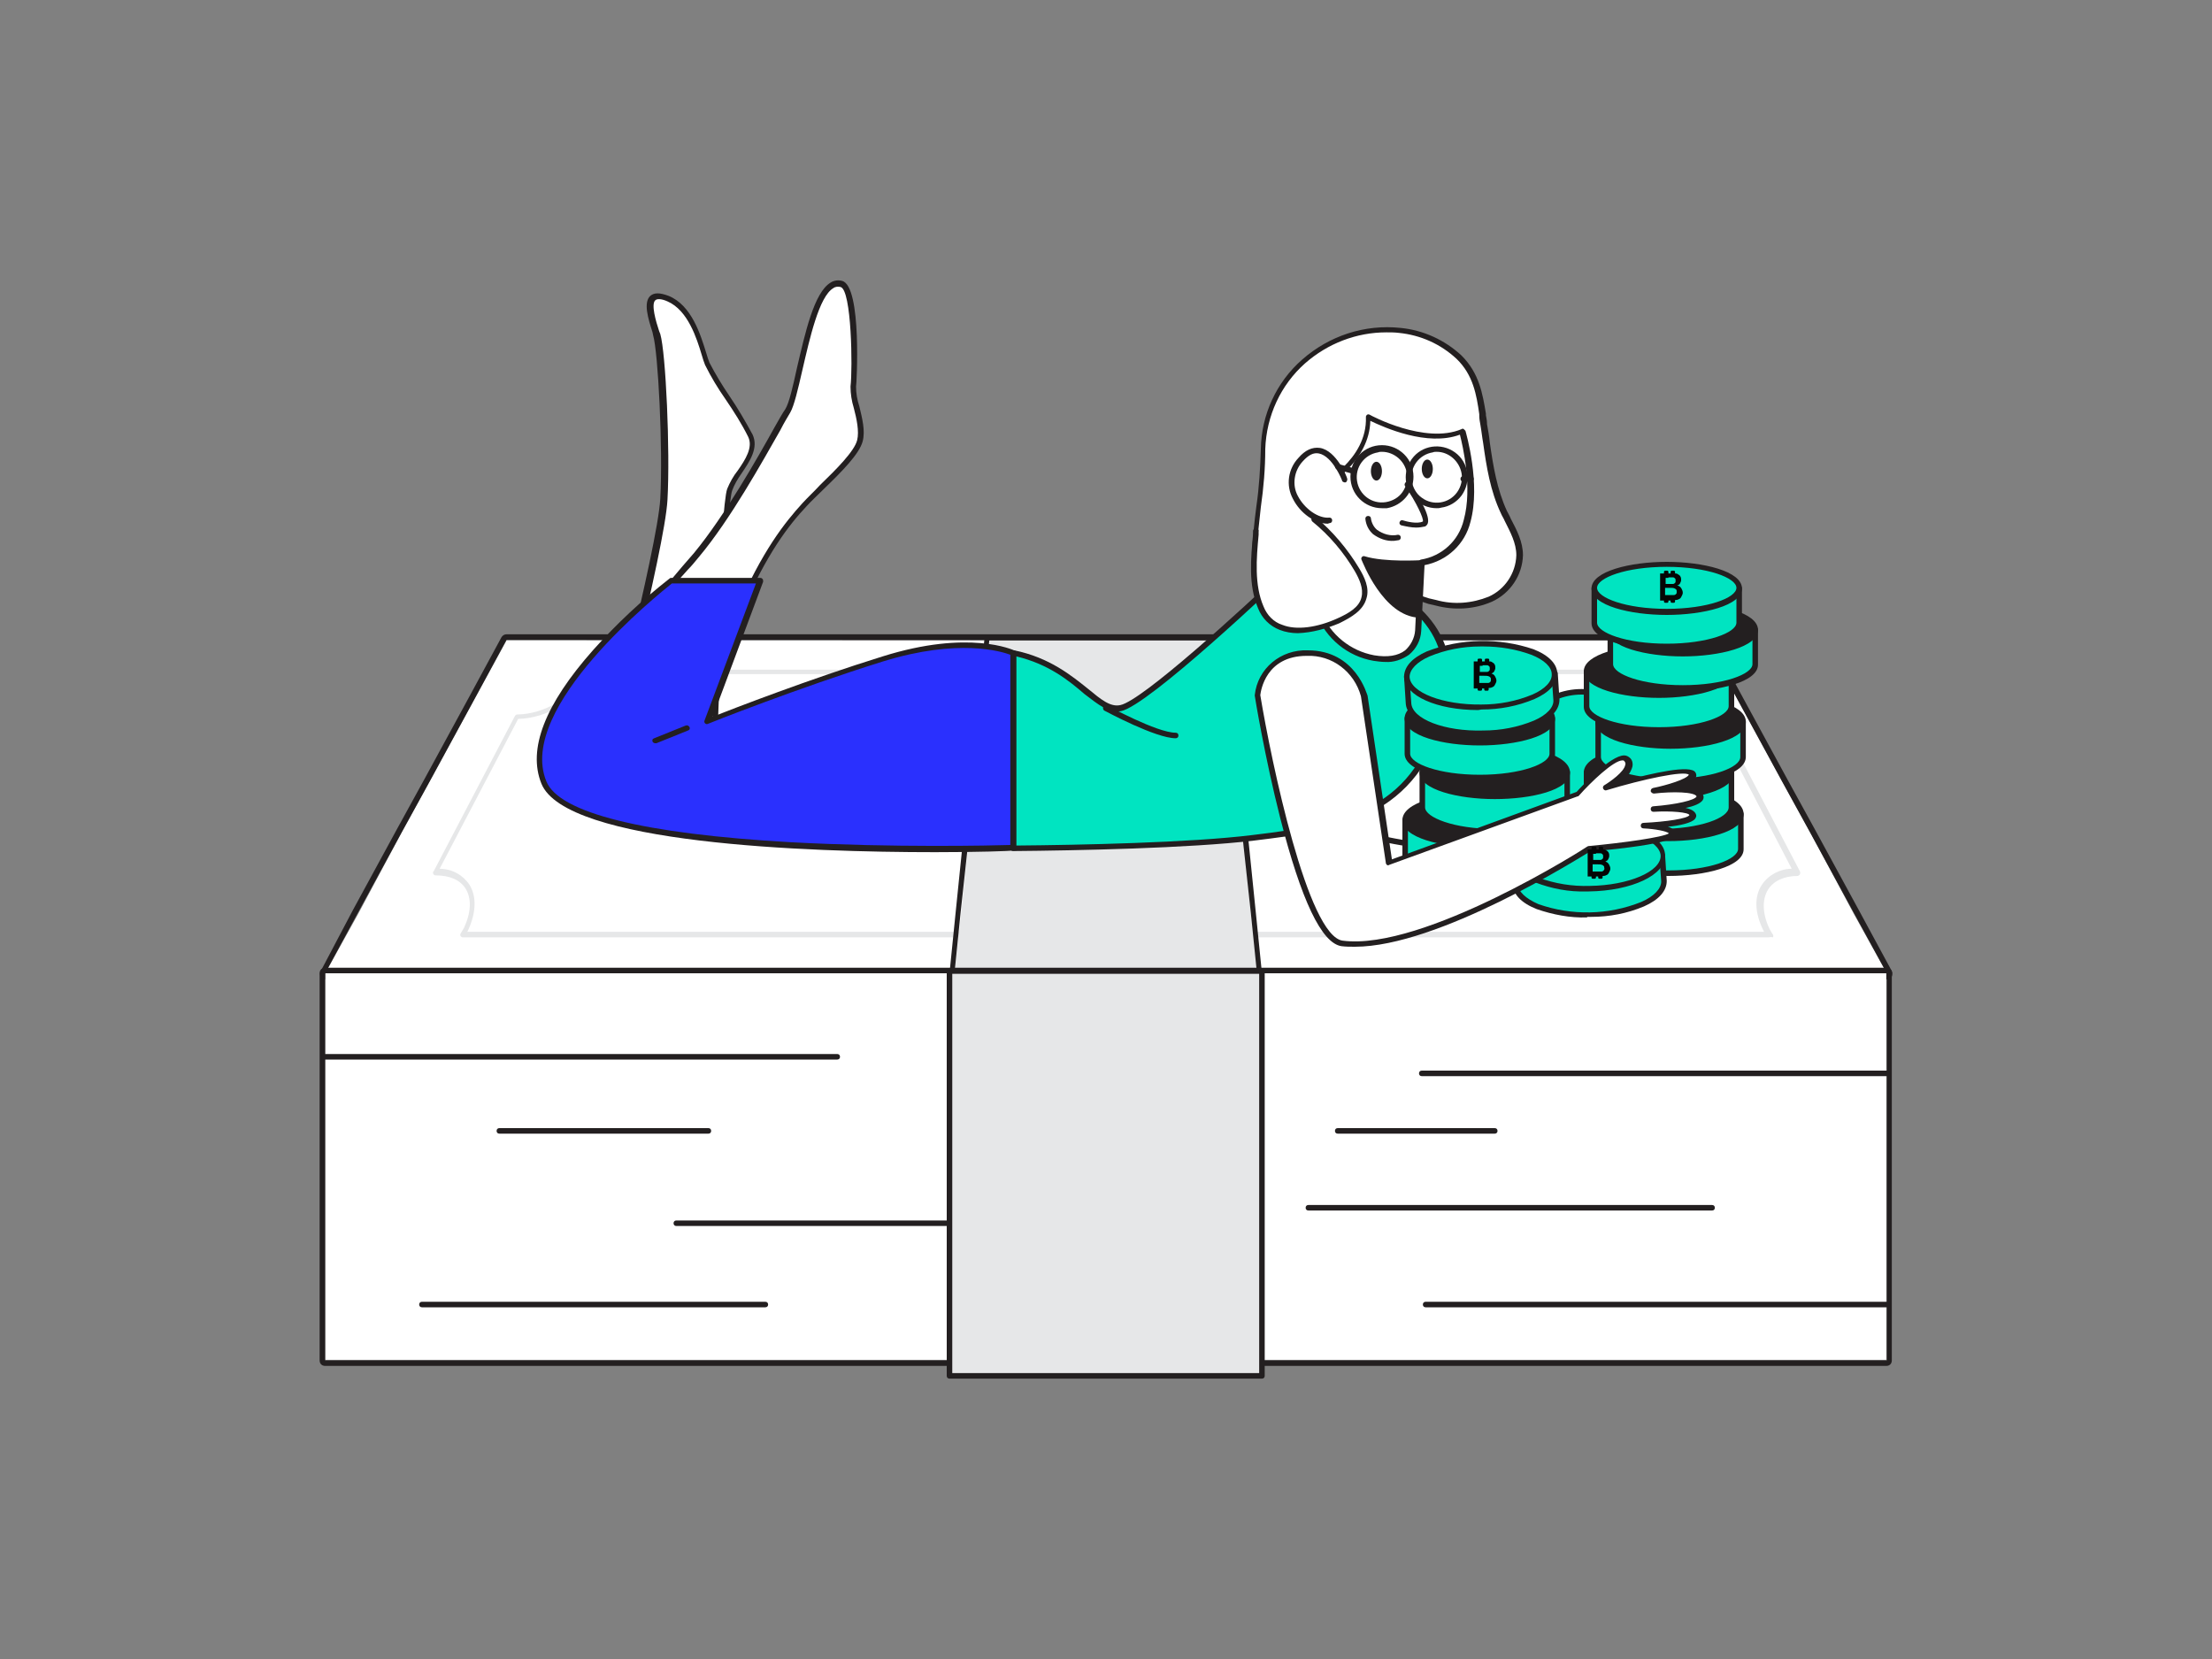 <?xml version="1.0" encoding="utf-8"?>
<!-- Generator: Adobe Illustrator 24.0.1, SVG Export Plug-In . SVG Version: 6.00 Build 0)  -->
<svg version="1.1" id="Layer_1" xmlns="http://www.w3.org/2000/svg" xmlns:xlink="http://www.w3.org/1999/xlink" x="0px" y="0px"
	 viewBox="0 0 400 300" style="enable-background:new 0 0 400 300;" xml:space="preserve">
<rect x="0" y="0" width="400" height="300" fill="#808080" stroke="none"/>
<style type="text/css">
	.st0{fill:#FFFFFF;}
	.st1{fill:#231F20;}
	.st2{fill:#E6E7E8;}
	.st3{fill:#2A30FE;}
	.st4{fill:#00E4C1;}
	.st5{fill:none;}
	.st6{fill:#68E1FD;}
	.st7{fill:#050505;}
</style>
<g id="_556_bank_note_flatline">
	<polygon class="st0" points="341.2,176 58.8,176 64.8,165.2 72.7,150.4 77.7,141.3 85.7,126.6 91.6,115.8 308.4,115.8 314.3,126.6 
		322.3,141.3 327.3,150.4 335.2,165.2 	"/>
	<path class="st1" d="M308.4,115.8l5.9,10.9l8,14.7l5,9.1l8,14.7l5.9,10.8H58.8l5.9-10.9l8-14.7l5-9.1l8-14.7l5.9-10.9L308.4,115.8
		 M308.4,114.7H91.6c-0.4,0-0.7,0.2-0.9,0.5l-5.9,10.9l-8,14.7l-5,9.1l-8,14.7L58,175.6c-0.3,0.5-0.1,1.1,0.4,1.4
		c0.1,0.1,0.3,0.1,0.5,0.1h282.3c0.6,0,1-0.4,1-1c0-0.2,0-0.3-0.1-0.5l-5.9-10.9l-8-14.7l-5-9.1l-8-14.7l-5.9-10.9
		C309.1,114.9,308.8,114.7,308.4,114.7L308.4,114.7z"/>
	<path class="st2" d="M319.8,169.5H83.7c-0.2,0-0.3-0.1-0.4-0.2c-0.1-0.2-0.1-0.3,0-0.5c0.2-0.3,0.4-0.7,0.6-1
		c1.3-2.8,1.4-5.3,0.3-7.1c-1-1.6-2.9-2.4-5.4-2.4c-0.3,0-0.5-0.2-0.5-0.5c0-0.1,0-0.2,0.1-0.2l14.7-28.1c0.1-0.2,0.3-0.3,0.4-0.3
		c4.8,0,10.4-3.3,12.3-7.1c0.1-0.2,0.2-0.4,0.3-0.7c0.1-0.2,0.3-0.3,0.5-0.3h190.7c0.2,0,0.4,0.1,0.5,0.3c0.1,0.2,0.2,0.4,0.3,0.7
		c1.8,3.9,7.5,7.1,12.3,7.1c0.2,0,0.4,0.1,0.4,0.3l14.7,28.1c0.1,0.3,0,0.6-0.2,0.7c-0.1,0-0.1,0.1-0.2,0.1c-2.5,0-4.4,0.9-5.4,2.5
		c-1.1,1.8-1,4.4,0.3,7.1c0.2,0.4,0.4,0.7,0.6,1c0.1,0.2,0.1,0.3,0,0.5C320.2,169.4,320,169.5,319.8,169.5z M84.5,168.5H319
		l-0.2-0.4c-1.5-3.1-1.6-6-0.2-8.1c1.2-1.8,3.3-2.9,5.4-2.9L309.9,130c-5.2-0.1-10.9-3.5-12.9-7.7c-0.1-0.1-0.1-0.3-0.2-0.4h-190
		c-0.1,0.2-0.1,0.3-0.2,0.4c-2,4.2-7.7,7.6-12.9,7.7l-14.2,27.1c2.2,0,4.2,1.1,5.4,2.9c1.3,2.1,1.2,5-0.2,8.1L84.5,168.5z"/>
	<polygon class="st2" points="227.4,176 172.6,176 173.8,165.2 175.3,150.4 176.3,141.3 177.8,126.6 179,115.8 221,115.8 
		222.2,126.6 223.7,141.3 224.7,150.4 226.2,165.2 	"/>
	<path class="st1" d="M221,115.8l1.1,10.9l1.5,14.7l1,9.1l1.6,14.7l1.1,10.8h-54.7l1.1-10.9l1.6-14.7l1-9.1l1.5-14.7l1.1-10.8H221
		 M221,114.8h-42c-0.5,0-0.9,0.4-1,0.9l-1.1,10.9l-1.6,14.7l-1,9.1l-1.5,14.7l-1.1,10.9c0,0.3,0.1,0.6,0.2,0.8
		c0.2,0.2,0.5,0.3,0.7,0.3h54.7c0.3,0,0.6-0.1,0.7-0.3c0.2-0.2,0.3-0.5,0.2-0.8l-1.1-10.9l-1.5-14.7l-1-9.1l-1.6-14.7l-1.1-10.9
		C221.9,115.1,221.5,114.7,221,114.8z"/>
	<path class="st0" d="M250.1,107.2c2.9,1.3,5.2,3.8,6.3,6.8c2.8,7.4,6.6,27.2,6.6,27.2c8.4,0.8,16.8,1.8,25.1,2.9
		c3.9,0.5,7.9,1,11.8,1.7c1.6,0.4,3.2,0.6,4.8,0.6c1.6-0.1,3.8-0.6,5.4,0c0.2,0,0.3,0.2,0.4,0.4c0,0.2,0,0.4-0.1,0.5l-1,1.7
		c0.7,0.3,1.4,0.6,2.1,1.1c1.4,1,1.6,3,0.6,4.3c-0.3,0.4-0.6,0.7-1,0.9c-1.1,0.4-2.2,0.5-3.4,0.5c-1.4,0.1-2.7,0.2-4.1,0.2
		c-2.8-0.1-5.5-0.3-8.3-0.4c-4.6-0.2-9.3-0.4-13.9-0.7c-10.2-0.6-20.7-1.1-30.7-3.1c-1.8-0.4-5.2-0.7-6.3-2.3
		C241,144.7,250.1,107.2,250.1,107.2z"/>
	<path class="st1" d="M303.9,156.5h-0.5c-1.7,0-3.5-0.1-5.2-0.2c-1-0.1-2.1-0.1-3.1-0.2c-5.2-0.2-9.7-0.5-13.9-0.7l-2.4-0.1
		c-9.4-0.6-19.1-1.1-28.4-3l-0.9-0.2c-2-0.4-4.7-0.8-5.8-2.4c-3.3-4.7,4.9-38.6,5.9-42.5c0-0.1,0.1-0.3,0.3-0.3
		c0.1-0.1,0.3-0.1,0.4,0c3,1.4,5.4,3.9,6.5,7.1c2.6,6.9,6,24.1,6.5,27c8.6,0.9,16.9,1.8,24.8,2.9c3.7,0.5,7.8,1,11.8,1.7
		c0.4,0.1,0.8,0.1,1.2,0.2c1.1,0.3,2.3,0.4,3.5,0.4c0.5,0,1-0.1,1.5-0.1c1.4-0.3,2.7-0.2,4.1,0.2c0.3,0.1,0.6,0.4,0.7,0.7
		c0.1,0.3,0,0.6-0.2,0.9l-0.7,1.2l0.2,0.1c0.5,0.2,1,0.5,1.5,0.8c1.6,1.2,1.8,3.5,0.6,5.1c-0.3,0.4-0.7,0.7-1.1,0.9
		c-0.8,0.4-1.8,0.5-2.7,0.5c-0.3,0-0.6,0-0.9,0C306.2,156.4,305,156.5,303.9,156.5z M250.5,108c-2.6,10.8-8.4,37.5-5.9,41.1
		c0.9,1.2,3.4,1.7,5.1,2l0.9,0.2c9.2,1.9,18.9,2.4,28.2,3l2.4,0.1c4.1,0.2,8.7,0.5,13.9,0.7c1.1,0.1,2.1,0.1,3.1,0.2
		c1.7,0.1,3.4,0.2,5.1,0.2c1.3,0,2.5-0.1,4-0.2c0.3,0,0.6,0,1,0c0.8,0.1,1.5-0.1,2.2-0.4c1.3-0.7,1.8-2.2,1.1-3.5
		c-0.2-0.3-0.4-0.6-0.7-0.9c-0.4-0.3-0.8-0.5-1.2-0.6c-0.3-0.1-0.5-0.2-0.8-0.4c-0.1-0.1-0.2-0.2-0.2-0.3c0-0.1,0-0.3,0.1-0.4l1-1.7
		c0,0,0-0.1,0.1-0.1h-0.1c-1.2-0.3-2.4-0.4-3.6-0.1c-0.5,0.1-1.1,0.1-1.6,0.1c-1.2,0-2.5-0.1-3.7-0.4l-1.2-0.2
		c-4-0.7-8-1.2-11.7-1.7c-8-1-16.4-2-25.1-2.9c-0.2,0-0.4-0.2-0.4-0.4c0-0.2-3.8-19.9-6.6-27.2C254.9,111.7,253,109.4,250.5,108z"/>
	<path class="st0" d="M129.1,133.9c0,0,1.6-42.4,2.8-45.5s5.2-6.5,3.7-9.7s-6.8-10.5-7.8-13s-2.3-9.7-7.1-11.7s-3.1,3.2-2.1,6.4
		s1.8,20.7,1.3,29.8s-11.2,50.2-11.2,50.2"/>
	<path class="st1" d="M108.7,140.9h-0.1c-0.3-0.1-0.4-0.3-0.4-0.6c0,0,0,0,0,0c0.1-0.4,10.7-41.2,11.2-50.1
		c0.5-9.3-0.4-26.6-1.3-29.6l-0.1-0.5c-0.8-2.5-1.7-5.4-0.4-6.6c0.7-0.6,1.7-0.6,3.3,0c4.2,1.7,5.8,7.1,6.8,10.3
		c0.2,0.7,0.4,1.3,0.6,1.8c1.1,2.1,2.3,4.1,3.6,6c1.5,2.2,2.9,4.6,4.2,7c1.1,2.4-0.5,4.8-2,7c-0.7,1-1.3,2-1.7,3.1
		c-0.9,2.4-2.2,30.7-2.7,45.4c0,0.3-0.2,0.5-0.5,0.5s-0.5-0.2-0.5-0.5c0.1-1.7,1.6-42.5,2.8-45.7c0.5-1.2,1.1-2.3,1.9-3.3
		c1.4-2,2.8-4.2,1.9-6.1c-1.2-2.4-2.6-4.6-4.1-6.8c-1.4-2-2.6-4-3.7-6.2c-0.2-0.5-0.4-1.1-0.6-1.8c-0.9-3-2.5-8.1-6.2-9.7
		c-1.1-0.5-1.9-0.5-2.2-0.2c-0.8,0.7,0.1,3.8,0.7,5.6l0.2,0.5c1,3.4,1.8,21,1.3,30s-10.8,48.6-11.2,50.3
		C109.1,140.8,108.9,140.9,108.7,140.9z"/>
	<path class="st0" d="M132.8,112.5l0.8-1.9c4.4-10.3,8.4-15.6,11.8-19.3s9.3-8.6,10.1-11.6s-1.5-7.7-1.2-9.8s0.5-17.8-2.2-18.6
		c-5.6-1.6-7.5,19.3-9.7,23s-9.5,17.6-16.5,26.1c-2.3,2.8-6.1,7.2-10.1,12.2L132.8,112.5z"/>
	<path class="st1" d="M132.8,113h-17.1c-0.3,0-0.5-0.2-0.5-0.5c0-0.1,0-0.2,0.1-0.3c3-3.8,5.9-7.2,8.2-9.9l2-2.3
		c5.6-6.8,11.5-17.2,14.6-22.8c0.8-1.4,1.4-2.5,1.9-3.2c0.7-1.1,1.4-4.2,2.1-7.4c1.5-6.4,3.1-13.7,6.1-15.5c0.6-0.4,1.4-0.5,2.1-0.3
		c3.6,1,2.6,18.9,2.5,19.1c0,1.2,0.2,2.4,0.6,3.6c0.5,2.1,1.1,4.4,0.6,6.3c-0.6,2.3-3.8,5.5-7,8.6c-1.2,1.2-2.3,2.2-3.2,3.2
		c-3.1,3.3-7.2,8.5-11.7,19.1l-0.8,1.9C133.2,112.9,133,113,132.8,113z M116.8,112h15.7l0.7-1.6c4.6-10.8,8.8-16,11.9-19.4
		c0.9-1,2.1-2.1,3.2-3.3c2.9-2.8,6.2-6.1,6.7-8.1c0.4-1.6-0.1-3.9-0.6-5.8c-0.4-1.3-0.6-2.6-0.6-3.9c0.4-3.3,0.2-17.5-1.8-18
		c-0.4-0.1-0.9-0.1-1.3,0.2c-2.6,1.5-4.3,9.2-5.6,14.8c-0.8,3.5-1.5,6.5-2.2,7.7c-0.4,0.7-1.1,1.8-1.8,3.2
		c-3.2,5.6-9,16.1-14.7,22.9c-0.6,0.7-1.2,1.5-2,2.3C122.1,105.5,119.5,108.6,116.8,112L116.8,112z"/>
	<path class="st3" d="M183.3,118.1c0,0-8-3.8-23.6,1.1s-31.7,11.3-31.7,11.3l9.5-25.5h-16.1c0,0-28.9,22.1-23,36.5
		s84.9,11.9,84.9,11.9L183.3,118.1z"/>
	<path class="st1" d="M169.1,154.1c-23.1,0-66.8-1.5-71.2-12.4c-2.5-6.2,0.6-14.3,9.4-24.2c4.2-4.7,8.8-9,13.8-12.9
		c0.1-0.1,0.2-0.1,0.3-0.1h16.1c0.2,0,0.3,0.1,0.4,0.2c0.1,0.1,0.1,0.3,0.1,0.5l-9.1,24.4c3.8-1.5,17.5-6.8,30.7-10.9
		c15.6-4.9,23.6-1.2,24-1c0.2,0.1,0.3,0.3,0.3,0.4v35.2c0,0.3-0.2,0.5-0.5,0.5C182.5,153.9,177,154.1,169.1,154.1z M121.5,105.5
		c-2.1,1.7-28.2,22.4-22.7,35.8c2.3,5.7,17.6,9.5,44.2,11c18.5,1,36.6,0.6,39.7,0.5v-34.4c-1.6-0.6-9.4-3-23,1.2
		c-15.4,4.8-31.5,11.2-31.7,11.3c-0.2,0.1-0.4,0-0.5-0.1c-0.1-0.1-0.2-0.3-0.1-0.5l9.3-24.8L121.5,105.5z"/>
	<path class="st4" d="M233.2,102.6c0,0-25.5,24.4-30.6,25.4c-4.4,0.8-8-7.5-19.3-9.9v35.3c10.8-0.1,31.6-0.5,43.2-1.9
		c16.1-1.9,29.7-4.2,34.4-23.5S245.4,102.8,233.2,102.6z"/>
	<path class="st1" d="M183.3,153.9c-0.1,0-0.3,0-0.4-0.1c-0.1-0.1-0.2-0.2-0.1-0.4v-35.3c0-0.1,0.1-0.3,0.2-0.4
		c0.1-0.1,0.3-0.1,0.4-0.1c6.4,1.3,10.4,4.6,13.4,7c2.3,1.9,4,3.3,5.8,2.9c3.9-0.8,21.6-16.9,30.4-25.3c0.1-0.1,0.2-0.1,0.4-0.1
		c8.2,0.1,19.7,2.8,25.4,10.1c3.4,4.3,4.3,9.7,2.8,15.9c-4.9,20.2-20.1,22.1-34.8,23.9C215.1,153.4,194.5,153.8,183.3,153.9
		L183.3,153.9z M183.8,118.7v34.2c11.3-0.1,31.4-0.5,42.7-1.9c17.7-2.1,29.6-4.9,33.9-23.1c1.4-5.9,0.5-11-2.6-15
		c-5.4-7-16.5-9.6-24.4-9.7c-2.3,2.2-25.7,24.4-30.7,25.4c-2.2,0.4-4.1-1.2-6.6-3.1C193.2,123,189.6,120.1,183.8,118.7z"/>
	<path class="st0" d="M268,74.8c-0.6-3.8-1.2-7.3-4.2-10.3c-2.9-2.8-6.7-4.4-10.7-4.8c-6.3-0.7-12.6,1.4-17.4,5.6
		c-4.5,4-7.2,9.8-7.3,15.8c0.1,6.4-1.4,12.8-1.5,19.3c-0.1,3.4-0.3,7.9,2.7,10.2c0.9,0.7-0.1-0.8,1-0.8c3.7,0.3,7.7,0.7,11.4,0.3
		c3.5-0.4,6.6-2,10-2.5c2.2-0.2,4.4,0.1,6.4,0.8c0.4,0.1,0.9,0.2,1.3,0.3c3.3,0.9,6.7,0.7,9.9-0.7c3.1-1.4,5.2-4.5,5.3-7.9
		c0-2.8-1.6-5.3-2.8-7.8c-2.4-4.9-2.8-10.5-3.7-15.8C268.2,76,268.1,75.4,268,74.8z"/>
	<path class="st1" d="M229.9,111.4c-0.2,0-0.4-0.1-0.6-0.3c-3.1-2.4-3-6.7-2.9-10.2v-0.4c0.1-3,0.4-6,0.8-9
		c0.5-3.4,0.7-6.9,0.8-10.3c0.1-6.2,2.8-12.1,7.5-16.2c4.9-4.3,11.3-6.4,17.8-5.7c4.1,0.4,8,2.2,11,5c3.2,3.2,3.8,6.9,4.4,10.5l0,0
		l0,0.3c0.1,0.5,0.2,1,0.2,1.6c0.2,1.1,0.4,2.2,0.5,3.3c0.6,4.2,1.3,8.5,3.1,12.4c0.2,0.4,0.5,0.9,0.7,1.4c1.1,2.1,2.2,4.2,2.2,6.6
		c-0.1,3.6-2.3,6.9-5.6,8.4c-3.2,1.4-6.8,1.6-10.2,0.7l-1.3-0.3l-0.3-0.1c-1.9-0.7-3.9-0.9-5.9-0.7c-1.6,0.3-3.1,0.7-4.6,1.2
		c-1.8,0.6-3.6,1-5.4,1.3c-3.2,0.3-6.5,0.2-9.7-0.1l-1.8-0.1l0,0v0.1c0.1,0.3-0.1,0.6-0.3,0.7C230,111.4,229.9,111.4,229.9,111.4z
		 M250.7,60.1c-5.4,0-10.6,2-14.7,5.6c-4.4,3.9-7,9.5-7.2,15.5c0,3.5-0.3,7-0.8,10.5c-0.3,2.9-0.7,5.9-0.8,8.9v0.4
		c-0.1,3.1-0.2,7,2.2,9.1c0-0.1,0.1-0.2,0.2-0.3c0.2-0.2,0.5-0.3,0.8-0.2l1.8,0.1c3.2,0.3,6.4,0.4,9.6,0.1c1.8-0.3,3.5-0.7,5.2-1.3
		c1.6-0.5,3.2-0.9,4.8-1.2c2.1-0.2,4.3,0.1,6.3,0.8l0.3,0.1l1.3,0.3c3.2,0.9,6.5,0.6,9.5-0.6c2.9-1.3,4.9-4.2,5-7.5
		c0-2.2-1.1-4.2-2.1-6.2c-0.2-0.5-0.5-0.9-0.7-1.4c-1.9-4-2.6-8.4-3.2-12.7c-0.2-1.1-0.3-2.2-0.5-3.3c-0.1-0.5-0.2-1.1-0.2-1.6v-0.3
		c-0.5-3.5-1.1-7.1-4.1-10c-2.9-2.7-6.5-4.3-10.4-4.7C252.2,60.1,251.5,60.1,250.7,60.1z"/>
	<path class="st0" d="M264.4,77.9c0,0,2.8,9.3,0.9,16.2c-1,3.9-4.3,6.9-8.3,7.6l-0.6,12.3c0,0-0.3,6.3-8,4.9
		c-4.5-0.8-8.3-3.9-10-8.2l0.3-22.7c0,0,9-4.6,8.7-12.8C247.4,75.3,257.6,80.9,264.4,77.9z"/>
	<path class="st1" d="M250.5,119.7c-0.7,0-1.4-0.1-2.1-0.2c-4.7-0.8-8.6-4-10.4-8.5c0-0.1,0-0.1,0-0.2l0.3-22.7
		c0-0.2,0.1-0.4,0.3-0.4c0.1-0.1,8.7-4.5,8.4-12.3c0-0.2,0.1-0.3,0.2-0.4c0.2-0.1,0.3-0.1,0.5,0c0.1,0.1,10,5.4,16.6,2.6
		c0.1-0.1,0.3-0.1,0.4,0c0.1,0.1,0.2,0.2,0.3,0.3c0.1,0.4,2.8,9.6,0.9,16.5c-1,4-4.2,7-8.3,7.8l-0.6,11.9c-0.1,1.7-0.9,3.2-2.2,4.3
		C253.5,119.3,252,119.8,250.5,119.7z M238.9,110.7c1.7,4.1,5.3,7,9.6,7.8c2.4,0.4,4.3,0.1,5.6-0.9c1-0.9,1.7-2.2,1.8-3.6l0.6-12.3
		c0-0.2,0.2-0.4,0.4-0.5c3.8-0.6,6.9-3.4,7.8-7.2c1.6-5.8-0.2-13.4-0.7-15.4c-5.9,2.2-13.7-1.3-16.2-2.5c-0.2,7.2-7.2,11.4-8.7,12.3
		L238.9,110.7z"/>
	<path class="st0" d="M243.1,86.7c0,0-3.4-8.8-7.9-3.6s1.4,11.4,5.2,11.1"/>
	<path class="st1" d="M240.1,94.7c-2.3,0-5-1.9-6.3-4.5c-1.3-2.4-0.9-5.4,1-7.4c1.2-1.4,2.5-2,3.9-1.8c3,0.5,4.9,5.3,4.9,5.5
		c0.1,0.2,0,0.5-0.2,0.7c-0.2,0.1-0.5,0-0.7-0.2c0,0,0,0,0-0.1c0,0-1.7-4.4-4.2-4.9c-1-0.2-1.9,0.3-2.9,1.4c-1.6,1.7-2,4.3-0.9,6.3
		c1.2,2.3,3.7,4.1,5.7,3.9c0.3,0,0.5,0.2,0.5,0.5c0,0.3-0.2,0.5-0.5,0.5L240.1,94.7z"/>
	<path class="st1" d="M256.1,95.4c-0.9,0-1.8-0.2-2.7-0.4c-0.3-0.1-0.4-0.4-0.3-0.6c0,0,0,0,0,0c0.1-0.3,0.4-0.4,0.6-0.3
		c0,0,0,0,0,0c0.6,0.2,2.6,0.7,3.6,0.2c0.2-0.5-1.2-3.5-3.2-6.4c-0.2-0.2-0.1-0.5,0.1-0.7c0.2-0.2,0.5-0.1,0.7,0.1
		c0.9,1.3,3.8,5.7,3.3,7.3c-0.1,0.3-0.3,0.5-0.5,0.6C257.2,95.3,256.7,95.4,256.1,95.4z"/>
	<path class="st1" d="M257,101.7c0,0-6.6,0.5-10.4-0.7c0,0,3.6,9.9,9.9,10.2L257,101.7z"/>
	<path class="st1" d="M256.6,111.7L256.6,111.7c-6.5-0.3-10.2-10.1-10.4-10.5c-0.1-0.2,0-0.4,0.1-0.5c0.1-0.1,0.3-0.2,0.5-0.1
		c3.6,1.1,10.1,0.7,10.2,0.7c0.1,0,0.3,0,0.4,0.2c0.1,0.1,0.2,0.2,0.1,0.4l-0.5,9.5C257.1,111.5,256.8,111.8,256.6,111.7z
		 M247.5,101.7c1,2.3,4.1,8.3,8.6,8.9l0.4-8.4C253.5,102.4,250.5,102.3,247.5,101.7L247.5,101.7z"/>
	<ellipse transform="matrix(1 -2.617982e-03 2.617982e-03 1 -0.222 0.652)" class="st1" cx="248.9" cy="85.2" rx="1" ry="1.7"/>
	<ellipse transform="matrix(1 -2.617982e-03 2.617982e-03 1 -0.221 0.676)" class="st1" cx="258.1" cy="84.8" rx="1" ry="1.7"/>
	<path class="st0" d="M227,96c-0.4,4.5-0.9,9.6,0.9,13.8c2.4,5.7,9.5,4.5,14.1,2.4c1.9-0.9,4.1-2.1,4.6-4.1c0.4-1.7-0.4-3.5-1.3-5
		c-2.1-3.5-4.7-6.5-7.8-9.1"/>
	<path class="st1" d="M234.7,114.5c-1.1,0-2.3-0.2-3.3-0.6c-1.8-0.7-3.2-2.1-3.9-3.9c-1.8-4.2-1.3-9.1-0.9-13.5V96
		c0-0.3,0.3-0.5,0.6-0.4c0.3,0,0.5,0.3,0.4,0.5v0.6c-0.4,4.3-0.8,9.1,0.9,13c0.6,1.5,1.8,2.8,3.4,3.3c2.5,1,6.3,0.5,10-1.2
		c2-0.9,3.9-2,4.3-3.8c0.4-1.6-0.4-3.3-1.2-4.7c-2-3.4-4.6-6.5-7.7-9c-0.2-0.2-0.2-0.5-0.1-0.7c0.2-0.2,0.5-0.2,0.7-0.1
		c3.1,2.6,5.8,5.8,7.9,9.3c0.9,1.5,1.9,3.5,1.3,5.4c-0.6,2.2-2.7,3.4-4.9,4.5C239.8,113.7,237.3,114.4,234.7,114.5z"/>
	<path class="st1" d="M249.9,91.9c-3.1,0-5.7-2.5-5.7-5.7c0-3.1,2.5-5.7,5.7-5.7c3.1,0,5.7,2.5,5.7,5.7c0,2.8-2,5.2-4.8,5.7
		C250.4,91.9,250.2,91.9,249.9,91.9z M249.9,81.7c-0.2,0-0.5,0-0.7,0.1c-2.5,0.4-4.2,2.7-3.8,5.2c0,0,0,0,0,0
		c0.4,2.5,2.7,4.2,5.2,3.8c1.2-0.2,2.3-0.8,3-1.8c0.7-1,1-2.2,0.8-3.4C254.1,83.4,252.1,81.7,249.9,81.7L249.9,81.7z"/>
	<path class="st1" d="M259.8,91.9c-3.1,0-5.6-2.5-5.6-5.6c0-1.2,0.4-2.3,1.1-3.3c1.8-2.5,5.3-3,7.8-1.2c2.5,1.8,3,5.3,1.2,7.8
		c-0.9,1.2-2.2,2-3.7,2.2C260.3,91.9,260,91.9,259.8,91.9z M259.8,81.7c-0.2,0-0.5,0-0.7,0.1c-2.5,0.4-4.2,2.7-3.8,5.2
		c0.2,1.2,0.8,2.3,1.8,3c2,1.5,4.9,1.1,6.4-1c0,0,0,0,0,0c0.7-1,1-2.2,0.8-3.4C263.9,83.4,262,81.7,259.8,81.7L259.8,81.7z"/>
	<path class="st1" d="M252.1,97.8c-1.4,0.1-2.7-0.4-3.8-1.2c-0.8-0.7-1.3-1.7-1.4-2.8c0-0.3,0.2-0.5,0.5-0.5c0.3,0,0.5,0.2,0.5,0.4
		c0,0,0,0,0,0c0.1,0.8,0.5,1.6,1.1,2.1c1.1,0.8,2.5,1.2,3.8,0.9c0.3,0,0.5,0.2,0.5,0.5s-0.2,0.5-0.5,0.5L252.1,97.8z"/>
	<line class="st5" x1="244.8" y1="85.2" x2="241.9" y2="84.4"/>
	<path class="st1" d="M244.8,85.7c0,0-0.1,0-0.1,0l-2.9-0.8c-0.3-0.1-0.4-0.4-0.4-0.6s0.4-0.4,0.6-0.4l2.9,0.8
		c0.3,0.1,0.4,0.4,0.3,0.6l0,0C245.2,85.6,245,85.7,244.8,85.7z"/>
	<path class="st1" d="M266,87.1h-1.4c-0.3,0-0.5-0.2-0.5-0.5s0.2-0.5,0.5-0.5h1.4c0.3,0,0.5,0.2,0.5,0.5
		C266.5,86.9,266.3,87.1,266,87.1z"/>
	<path class="st6" d="M278.2,132.7c-2.6,4.4,0.3,14.1,0.3,14.1l3.9,2.8c5.9,3.4,13.4,1.3,16.8-4.6c3.3-5.7,1.4-13-4.1-16.5l-4.3-2.1
		C290.8,126.3,280.8,128.3,278.2,132.7z"/>
	<path class="st1" d="M288.7,151.9c-2.3,0-4.6-0.6-6.6-1.8l-3.9-2.9c-0.1-0.1-0.2-0.2-0.2-0.3c-0.1-0.4-3-10-0.3-14.5
		s12.5-6.5,12.9-6.6c0.1,0,0.2,0,0.3,0l4.3,2.1c6.1,3.6,8.1,11.5,4.4,17.6C297.4,149.4,293.2,151.8,288.7,151.9L288.7,151.9z
		 M278.9,146.5l3.8,2.7c5.6,3.4,12.9,1.5,16.2-4.1s1.5-12.9-4.1-16.2l-4.1-2c-1.3,0.3-9.8,2.2-12.1,6.1S278.6,145.2,278.9,146.5z"/>
	<circle class="st4" cx="286" cy="137.4" r="12.3"/>
	<path class="st1" d="M286,150.2c-7.1,0-12.8-5.7-12.8-12.8c0-7.1,5.7-12.8,12.8-12.8c7.1,0,12.8,5.7,12.8,12.8
		c0,2.3-0.6,4.6-1.8,6.6C294.7,147.9,290.5,150.2,286,150.2z M286,125.6c-6.5,0-11.8,5.3-11.8,11.8s5.3,11.8,11.8,11.8
		c6.5,0,11.8-5.3,11.8-11.8c0-4.2-2.2-8-5.7-10.1l0,0C290.3,126.2,288.2,125.6,286,125.6L286,125.6z"/>
	<path class="st4" d="M254.1,148.3v6.4c0,2.4,5.9,4.3,13.1,4.3s13.1-1.9,13.1-4.3v-6.4H254.1z"/>
	<path class="st1" d="M267.2,159.5c-6.6,0-13.6-1.7-13.6-4.8v-6.4c0-0.3,0.2-0.5,0.5-0.5h26.2c0.3,0,0.5,0.2,0.5,0.5v6.4
		C280.9,157.8,273.8,159.5,267.2,159.5z M254.6,148.8v5.9c0,1.8,5.2,3.8,12.6,3.8s12.6-2,12.6-3.8v-5.9H254.6z"/>
	<ellipse class="st1" cx="267.2" cy="148.3" rx="13.1" ry="4.4"/>
	<path class="st1" d="M267.2,153.2c-6.6,0-13.6-1.7-13.6-4.9s7-4.9,13.6-4.9s13.6,1.7,13.6,4.9S273.8,153.2,267.2,153.2z
		 M267.2,144.5c-7.4,0-12.6,2-12.6,3.9s5.2,3.9,12.6,3.9s12.6-2,12.6-3.9S274.7,144.5,267.2,144.5z"/>
	<path class="st4" d="M257.2,139.6v6.4c0,2.4,5.9,4.4,13.1,4.4s13.1-2,13.1-4.4v-6.3L257.2,139.6z"/>
	<path class="st1" d="M270.3,150.8c-6.6,0-13.6-1.7-13.6-4.9v-6.3c0-0.3,0.2-0.5,0.5-0.5h26.2c0.3,0,0.5,0.2,0.5,0.5v6.4
		C283.9,149.1,276.9,150.8,270.3,150.8z M257.7,140.1v5.9c0,1.8,5.2,3.9,12.6,3.9s12.6-2,12.6-3.9v-5.8L257.7,140.1z"/>
	<ellipse class="st1" cx="270.3" cy="139.6" rx="13.1" ry="4.4"/>
	<path class="st1" d="M270.3,144.5c-6.6,0-13.6-1.7-13.6-4.8s7-4.9,13.6-4.9s13.6,1.7,13.6,4.9S276.9,144.5,270.3,144.5z
		 M270.3,135.8c-7.4,0-12.6,2-12.6,3.9s5.2,3.8,12.6,3.8s12.6-2,12.6-3.8S277.8,135.8,270.3,135.8z"/>
	<path class="st4" d="M254.6,129.9v6.4c0,2.4,5.9,4.3,13.1,4.3s13.1-1.9,13.1-4.3v-6.4H254.6z"/>
	<path class="st1" d="M267.6,141.1c-6.6,0-13.6-1.7-13.6-4.8v-6.4c0-0.3,0.2-0.5,0.5-0.5h26.2c0.3,0,0.5,0.2,0.5,0.5v6.4
		C281.3,139.4,274.2,141.1,267.6,141.1z M255,130.4v5.9c0,1.8,5.2,3.8,12.6,3.8s12.6-2,12.6-3.8v-5.9H255z"/>
	<ellipse class="st1" cx="267.6" cy="129.9" rx="13.1" ry="4.4"/>
	<path class="st1" d="M267.6,134.8c-6.6,0-13.6-1.7-13.6-4.9s7-4.8,13.6-4.8s13.6,1.7,13.6,4.8C281.3,133.1,274.2,134.8,267.6,134.8
		z M267.6,126.1c-7.4,0-12.6,2-12.6,3.9s5.2,3.9,12.6,3.9s12.6-2,12.6-3.9S275.1,126.1,267.6,126.1z"/>
	<path class="st4" d="M288.6,147.2v6.3c0,2.4,5.9,4.4,13.1,4.4s13.1-1.9,13.1-4.4v-6.3H288.6z"/>
	<path class="st1" d="M301.7,158.4c-6.6,0-13.6-1.7-13.6-4.9v-6.3c0-0.3,0.2-0.5,0.5-0.5h26.2c0.3,0,0.5,0.2,0.5,0.5v6.3
		C315.4,156.7,308.3,158.4,301.7,158.4z M289.1,147.7v5.8c0,1.8,5.2,3.9,12.6,3.9s12.6-2,12.6-3.9v-5.8H289.1z"/>
	<ellipse class="st1" cx="301.7" cy="147.2" rx="13.1" ry="4.4"/>
	<path class="st1" d="M301.7,152.1c-6.6,0-13.6-1.7-13.6-4.9s7-4.9,13.6-4.9s13.6,1.7,13.6,4.9S308.3,152.1,301.7,152.1z
		 M301.7,143.4c-7.4,0-12.6,2-12.6,3.9s5.2,3.9,12.6,3.9s12.6-2,12.6-3.9S309.2,143.4,301.7,143.4z"/>
	<path class="st4" d="M286.9,139.7v6.3c0,2.4,5.9,4.4,13.1,4.4s13.1-2,13.1-4.4v-6.3H286.9z"/>
	<path class="st1" d="M300,150.9c-6.6,0-13.6-1.7-13.6-4.9v-6.3c0-0.3,0.2-0.5,0.5-0.5h26.2c0.3,0,0.5,0.2,0.5,0.5v6.3
		C313.6,149.2,306.6,150.9,300,150.9z M287.4,140.2v5.8c0,1.8,5.2,3.9,12.6,3.9s12.6-2,12.6-3.9v-5.8H287.4z"/>
	<ellipse class="st1" cx="300" cy="139.7" rx="13.1" ry="4.4"/>
	<path class="st1" d="M300,144.6c-6.6,0-13.6-1.7-13.6-4.9s7-4.9,13.6-4.9s13.6,1.7,13.6,4.9S306.6,144.6,300,144.6z M300,135.9
		c-7.4,0-12.6,2-12.6,3.9s5.2,3.9,12.6,3.9s12.6-2,12.6-3.9S307.5,135.9,300,135.9z"/>
	<path class="st4" d="M289,130.6v6.3c0,2.4,5.9,4.4,13.1,4.4s13.1-2,13.1-4.4v-6.3H289z"/>
	<path class="st1" d="M302.1,141.7c-6.6,0-13.6-1.7-13.6-4.9v-6.3c0-0.3,0.2-0.5,0.5-0.5h26.2c0.3,0,0.5,0.2,0.5,0.5v6.3
		C315.8,140,308.7,141.7,302.1,141.7z M289.5,131.1v5.8c0,1.8,5.2,3.9,12.6,3.9s12.6-2,12.6-3.9v-5.8H289.5z"/>
	<ellipse class="st1" cx="302.1" cy="130.6" rx="13.1" ry="4.4"/>
	<path class="st1" d="M302.1,135.4c-6.6,0-13.6-1.7-13.6-4.9s7-4.8,13.6-4.8s13.6,1.7,13.6,4.8C315.8,133.7,308.7,135.4,302.1,135.4
		z M302.1,126.7c-7.4,0-12.6,2-12.6,3.9s5.2,3.9,12.6,3.9s12.6-2,12.6-3.9S309.6,126.7,302.1,126.7z"/>
	<path class="st4" d="M286.9,121.3v6.3c0,2.4,5.9,4.4,13.1,4.4s13.1-2,13.1-4.3v-6.3L286.9,121.3z"/>
	<path class="st1" d="M300,132.6c-6.6,0-13.6-1.7-13.6-4.8v-6.3c0-0.3,0.2-0.5,0.5-0.5h26.2c0.3,0,0.5,0.2,0.5,0.5v6.3
		C313.6,130.9,306.6,132.6,300,132.6z M287.4,121.9v5.8c0,1.8,5.2,3.8,12.6,3.8s12.6-2,12.6-3.8v-5.8H287.4z"/>
	<ellipse class="st1" cx="300" cy="121.3" rx="13.1" ry="4.3"/>
	<path class="st1" d="M300,126.2c-6.6,0-13.6-1.7-13.6-4.8s7-4.8,13.6-4.8s13.6,1.7,13.6,4.8S306.6,126.2,300,126.2z M300,117.5
		c-7.4,0-12.6,2-12.6,3.8s5.2,3.8,12.6,3.8s12.6-2,12.6-3.8S307.5,117.5,300,117.5z"/>
	<path class="st4" d="M291.2,113.8v6.3c0,2.4,5.9,4.3,13.1,4.3s13.1-2,13.1-4.3v-6.3H291.2z"/>
	<path class="st1" d="M304.3,125c-6.6,0-13.6-1.7-13.6-4.8v-6.3c0-0.3,0.2-0.5,0.5-0.5h26.2c0.3,0,0.5,0.2,0.5,0.5v6.3
		C317.9,123.3,310.9,125,304.3,125z M291.7,114.3v5.8c0,1.8,5.2,3.8,12.6,3.8s12.6-2,12.6-3.8v-5.8H291.7z"/>
	<ellipse class="st1" cx="304.3" cy="113.8" rx="13.1" ry="4.3"/>
	<path class="st1" d="M304.3,118.7c-6.6,0-13.6-1.7-13.6-4.8s7-4.8,13.6-4.8s13.6,1.7,13.6,4.8S310.9,118.7,304.3,118.7z M304.3,110
		c-7.4,0-12.6,2-12.6,3.8s5.2,3.8,12.6,3.8s12.6-2,12.6-3.8S311.7,110,304.3,110L304.3,110z"/>
	<path class="st4" d="M288.3,106.3v6.3c0,2.4,5.9,4.3,13.1,4.3s13.1-2,13.1-4.3v-6.3H288.3z"/>
	<path class="st1" d="M301.4,117.5c-6.6,0-13.6-1.7-13.6-4.8v-6.3c0-0.3,0.2-0.5,0.5-0.5h26.2c0.3,0,0.5,0.2,0.5,0.5v6.3
		C315,115.8,308,117.5,301.4,117.5z M288.8,106.8v5.8c0,1.8,5.2,3.8,12.6,3.8s12.6-2,12.6-3.8v-5.8H288.8z"/>
	<ellipse class="st4" cx="301.4" cy="106.3" rx="13.1" ry="4.3"/>
	<path class="st1" d="M301.4,111.2c-6.6,0-13.6-1.7-13.6-4.8s7-4.8,13.6-4.8s13.6,1.7,13.6,4.8S308,111.2,301.4,111.2z M301.4,102.5
		c-7.4,0-12.6,2-12.6,3.8s5.2,3.8,12.6,3.8s12.6-2,12.6-3.8S308.8,102.5,301.4,102.5z"/>
	<path class="st4" d="M273.8,155.2l0.3,4.7c0.1,3.2,6.1,5.6,13.5,5.5s13.4-2.8,13.3-6l-0.3-4.7L273.8,155.2z"/>
	<path class="st1" d="M287,165.9c-3.1,0.1-6.2-0.5-9.1-1.5c-2.8-1.1-4.3-2.7-4.3-4.4l-0.3-4.7c0-0.1,0-0.3,0.1-0.4
		c0.1-0.1,0.2-0.2,0.4-0.2l26.8-0.5c0.3,0,0.5,0.2,0.5,0.4c0,0,0,0,0,0l0.3,4.7c0,1.8-1.4,3.4-4.1,4.6c-3.1,1.3-6.3,1.9-9.6,1.9H287
		z M274.3,155.7l0.2,4.2c0,1.3,1.4,2.6,3.7,3.6c6,2.1,12.6,2,18.6-0.4c2.3-1,3.6-2.4,3.6-3.7l-0.3-4.2L274.3,155.7z"/>
	
		<ellipse transform="matrix(1 -1.867394e-02 1.867394e-02 1 -2.844 5.391)" class="st4" cx="287.2" cy="155" rx="13.4" ry="5.7"/>
	<path class="st1" d="M286.8,161.2c-3.1,0.1-6.2-0.5-9.1-1.6c-2.8-1.1-4.3-2.7-4.3-4.4s1.4-3.4,4.1-4.6c3.1-1.3,6.3-1.9,9.6-1.9
		c7.8-0.2,14,2.5,14,6l0,0c0.1,3.5-6,6.4-13.8,6.5L286.8,161.2z M287.8,149.7h-0.6c-3.2,0-6.3,0.6-9.2,1.8c-2.3,1-3.6,2.4-3.5,3.7
		s1.4,2.6,3.7,3.5c3,1.1,6.1,1.6,9.3,1.5c7-0.1,12.9-2.6,12.8-5.5l0,0C300.1,152,294.5,149.7,287.8,149.7L287.8,149.7z"/>
	<path class="st4" d="M254.4,122.4l0.3,4.7c0.1,3.2,6.1,5.6,13.5,5.5s13.4-2.8,13.3-6l-0.3-4.7L254.4,122.4z"/>
	<path class="st1" d="M267.6,133.1c-7.5,0-13.3-2.6-13.4-6l-0.3-4.7c0-0.1,0-0.3,0.1-0.4c0.1-0.1,0.2-0.2,0.4-0.2l26.8-0.5
		c0.3,0,0.5,0.2,0.5,0.5l0.3,4.7c0,1.8-1.4,3.4-4.1,4.6c-3.1,1.3-6.3,1.9-9.6,1.9L267.6,133.1z M254.9,122.9l0.3,4.2
		c0.1,2.9,6,5.2,13,5c3.2,0,6.3-0.6,9.2-1.8c2.3-1,3.6-2.4,3.5-3.7l-0.3-4.2L254.9,122.9z"/>
	
		<ellipse transform="matrix(1 -1.867394e-02 1.867394e-02 1 -2.235 5.021)" class="st4" cx="267.8" cy="122.2" rx="13.4" ry="5.7"/>
	<path class="st1" d="M267.3,128.4c-7.5,0-13.3-2.6-13.4-6c0-1.8,1.4-3.4,4.1-4.6c6.2-2.4,13.1-2.5,19.3-0.4
		c2.8,1.1,4.3,2.7,4.3,4.4l0,0c0,1.8-1.4,3.4-4.1,4.6c-3.1,1.3-6.3,1.9-9.6,1.9L267.3,128.4z M268.3,116.9h-0.6
		c-3.2,0-6.3,0.6-9.2,1.8c-2.3,1-3.6,2.4-3.6,3.7c0.1,2.8,6,5.1,13,5c3.2,0,6.3-0.6,9.2-1.8c2.3-1,3.6-2.4,3.5-3.7l0,0
		c0-1.3-1.4-2.6-3.7-3.5C274.2,117.4,271.2,116.9,268.3,116.9z"/>
	<path class="st0" d="M227.4,125.7c0,0,7.2,43.8,15.3,44.9c15,1.9,44.6-17.1,44.6-17.1s15.1-1.4,15.1-2.7s-5.1-1.5-5.1-1.5
		s9.1-0.4,8.8-2s-7-1-7-1s9-0.7,8.3-2.4s-8.3-0.8-8.3-0.8s7.8-1.5,6.9-3.2s-15.5,2.6-15.5,2.6s5.4-3.1,3.7-5.1s-9,6.2-9,6.2
		l-34,12.5l-4.5-30.1c0,0-1.9-7.8-10.3-7.8S227.4,125.7,227.4,125.7z"/>
	<path class="st1" d="M245,171.2c-0.8,0-1.6,0-2.4-0.1c-3.6-0.5-7.3-8.3-11.1-23.2c-2.8-11-4.6-22-4.6-22.1c0,0,0-0.1,0-0.1
		c0.5-4.8,4.7-8.3,9.6-8.1c8.7,0,10.7,8.1,10.8,8.2l4.4,29.6l33.4-12.2c0.9-1,6.1-6.6,8.6-6.6l0,0c0.4,0,0.8,0.2,1.1,0.5
		c0.4,0.4,0.5,1,0.4,1.5c-0.3,1.1-1,2-1.9,2.7c5.5-1.5,12.5-3.1,13.3-1.6c0.2,0.3,0.2,0.7,0,1c-0.7,0.9-1.7,1.5-2.7,1.7
		c1.9,0.1,3.7,0.4,4.1,1.4c0.1,0.3,0.1,0.6-0.1,0.9c-0.4,0.6-1.6,1.1-3.1,1.4c1,0.2,1.7,0.6,1.9,1.2c0.1,0.3,0,0.5-0.2,0.8
		c-0.6,0.7-2.7,1.2-4.9,1.4c0.4,0.1,0.8,0.3,1.1,0.6c0.2,0.2,0.3,0.5,0.3,0.8c0,0.4-0.1,1.7-15.5,3.1
		C285.3,155.3,260.1,171.2,245,171.2z M227.9,125.7c2,12.1,8.6,43.6,14.9,44.4c14.6,1.9,44-16.8,44.2-17c0.1,0,0.1-0.1,0.2-0.1
		c6.5-0.6,13.5-1.6,14.6-2.3c-0.4-0.4-2.5-0.8-4.6-0.9c-0.3,0-0.5-0.2-0.5-0.5s0.2-0.5,0.5-0.5c4.2-0.2,8-0.8,8.3-1.4
		c-0.1-0.5-3.3-0.8-6.5-0.6c-0.3,0-0.5-0.2-0.5-0.5s0.2-0.5,0.5-0.5c4-0.3,7.6-1.1,7.8-1.8c-0.4-0.8-4.3-0.9-7.7-0.5
		c-0.3,0-0.5-0.2-0.6-0.4c0-0.3,0.1-0.5,0.4-0.6c2.5-0.5,6.1-1.6,6.5-2.4c-0.8-0.8-8.3,0.8-14.9,2.8c-0.3,0.1-0.5-0.1-0.6-0.3
		c-0.1-0.2,0-0.5,0.2-0.6c1-0.6,3.6-2.4,3.8-3.7c0.1-0.2,0-0.5-0.2-0.7c-0.1-0.1-0.2-0.1-0.3-0.1c-1.6,0-5.7,3.9-7.9,6.4
		c-0.1,0.1-0.1,0.1-0.2,0.1l-34.1,12.4c-0.1,0.1-0.3,0.1-0.4,0c-0.1-0.1-0.2-0.2-0.2-0.4l-4.5-30.1c-1.2-4.4-5.2-7.5-9.8-7.3
		C228.9,118.6,228,124.9,227.9,125.7z"/>
	<path class="st1" d="M118.5,134.4c-0.2,0-0.4-0.1-0.5-0.3c-0.1-0.3,0-0.5,0.3-0.6c0,0,0,0,0,0l5.7-2.3c0.3-0.1,0.5,0,0.7,0.3
		c0.1,0.3,0,0.5-0.3,0.6l-5.7,2.3L118.5,134.4z"/>
	<path class="st1" d="M212.6,133.5c-3.6,0-12.5-4.8-12.9-5c-0.2-0.1-0.3-0.4-0.2-0.7c0.1-0.2,0.4-0.3,0.7-0.2c0.1,0,9,4.9,12.4,4.9
		c0.3,0,0.5,0.2,0.5,0.5S212.9,133.5,212.6,133.5L212.6,133.5z"/>
	<rect x="58.8" y="176" class="st0" width="282.3" height="69.9"/>
	<path class="st1" d="M341.2,176v70H58.8v-70H341.2 M341.2,175H58.8c-0.6,0-1,0.4-1,1v70c0,0.6,0.4,1,1,1h282.3c0.6,0,1-0.4,1-1v-70
		C342.2,175.4,341.7,175,341.2,175z"/>
	<path class="st1" d="M199.9,221.7h-77.6c-0.3,0-0.5-0.2-0.5-0.5s0.2-0.5,0.5-0.5h77.6c0.3,0,0.5,0.2,0.5,0.5
		S200.2,221.7,199.9,221.7z"/>
	<rect x="171.8" y="175.6" class="st2" width="56.5" height="73.2"/>
	<path class="st1" d="M228.2,249.3h-56.5c-0.3,0-0.5-0.2-0.5-0.5v-73.2c0-0.3,0.2-0.5,0.5-0.5h56.5c0.3,0,0.5,0.2,0.5,0.5v73.2
		C228.7,249.1,228.5,249.3,228.2,249.3z M172.2,248.3h55.5v-72.2h-55.5L172.2,248.3z"/>
	<path class="st1" d="M151.4,191.6H58.8c-0.3,0-0.5-0.2-0.5-0.5s0.2-0.5,0.5-0.5h92.6c0.3,0,0.5,0.2,0.5,0.5
		S151.7,191.6,151.4,191.6z"/>
	<path class="st1" d="M341.2,194.6h-84.1c-0.3,0-0.5-0.2-0.5-0.5s0.2-0.5,0.5-0.5h84.1c0.3,0,0.5,0.2,0.5,0.5
		S341.4,194.6,341.2,194.6z"/>
	<path class="st1" d="M309.6,218.9h-73c-0.3,0-0.5-0.2-0.5-0.5c0-0.3,0.2-0.5,0.5-0.5h73c0.3,0,0.5,0.2,0.5,0.5
		C310.1,218.7,309.9,218.9,309.6,218.9z"/>
	<path class="st1" d="M341.2,236.4h-83.4c-0.3,0-0.5-0.2-0.5-0.5s0.2-0.5,0.5-0.5h83.4c0.3,0,0.5,0.2,0.5,0.5
		S341.4,236.4,341.2,236.4z"/>
	<path class="st1" d="M138.4,236.4H76.3c-0.3,0-0.5-0.2-0.5-0.5s0.2-0.5,0.5-0.5h62.1c0.3,0,0.5,0.2,0.5,0.5
		S138.7,236.4,138.4,236.4z"/>
	<path class="st1" d="M128.1,205H90.3c-0.3,0-0.5-0.2-0.5-0.5c0-0.3,0.2-0.5,0.5-0.5h37.8c0.3,0,0.5,0.2,0.5,0.5
		C128.6,204.8,128.4,205,128.1,205z"/>
	<path class="st1" d="M270.3,205h-28.4c-0.3,0-0.5-0.2-0.5-0.5s0.2-0.5,0.5-0.5h28.4c0.3,0,0.5,0.2,0.5,0.5S270.6,205,270.3,205z"/>
</g>
<path class="st7" d="M303.3,105.9c0.2-0.1,0.4-0.2,0.5-0.4c0.1-0.2,0.2-0.4,0.2-0.6c0-0.2,0-0.4-0.1-0.6c-0.1-0.2-0.2-0.3-0.4-0.4
	c-0.1-0.1-0.3-0.2-0.5-0.2c0,0-0.1,0-0.1,0v-0.3c0-0.1-0.1-0.2-0.2-0.2h-0.4c-0.1,0-0.2,0.1-0.2,0.2v0.3h-0.4v-0.3
	c0-0.1-0.1-0.2-0.2-0.2h-0.4c-0.1,0-0.2,0.1-0.2,0.2v0.3h-0.7v4.9h0.7v0.2c0,0.1,0.1,0.2,0.2,0.2h0.4c0.1,0,0.2-0.1,0.2-0.2v-0.2
	h0.2c0.1,0,0.2,0,0.2,0v0.2c0,0.1,0.1,0.2,0.2,0.2h0.4c0.1,0,0.2-0.1,0.2-0.2v-0.3c0.1,0,0.1,0,0.1,0c0.3,0,0.5-0.1,0.7-0.2
	c0.2-0.1,0.3-0.3,0.4-0.5c0.1-0.2,0.2-0.4,0.2-0.6c0-0.3-0.1-0.5-0.2-0.7C303.9,106.1,303.6,105.9,303.3,105.9z M301.7,104.4
	c0.5,0,0.7,0,0.8,0c0.2,0,0.3,0.1,0.4,0.2s0.1,0.2,0.1,0.4c0,0.2,0,0.3-0.1,0.4c-0.1,0.1-0.2,0.2-0.4,0.2c-0.1,0-0.3,0-0.7,0h-0.6
	v-1.1H301.7z M303.1,107.4c-0.1,0.1-0.2,0.2-0.4,0.2c-0.1,0-0.3,0-0.7,0h-0.9v-1.3h0.8c0.4,0,0.7,0,0.9,0.1s0.2,0.1,0.3,0.2
	c0.1,0.1,0.1,0.2,0.1,0.4C303.2,107.2,303.2,107.3,303.1,107.4z"/>
<path class="st7" d="M269.7,121.8c0.2-0.1,0.4-0.2,0.5-0.4c0.1-0.2,0.2-0.4,0.2-0.6c0-0.2,0-0.4-0.1-0.6c-0.1-0.2-0.2-0.3-0.4-0.4
	c-0.1-0.1-0.3-0.2-0.5-0.2c0,0-0.1,0-0.1,0v-0.3c0-0.1-0.1-0.2-0.2-0.2h-0.4c-0.1,0-0.2,0.1-0.2,0.2v0.3H268v-0.3
	c0-0.1-0.1-0.2-0.2-0.2h-0.4c-0.1,0-0.2,0.1-0.2,0.2v0.3h-0.7v4.9h0.7v0.2c0,0.1,0.1,0.2,0.2,0.2h0.4c0.1,0,0.2-0.1,0.2-0.2v-0.2
	h0.2c0.1,0,0.2,0,0.2,0v0.2c0,0.1,0.1,0.2,0.2,0.2h0.4c0.1,0,0.2-0.1,0.2-0.2v-0.3c0.1,0,0.1,0,0.1,0c0.3,0,0.5-0.1,0.7-0.2
	c0.2-0.1,0.3-0.3,0.4-0.5c0.1-0.2,0.2-0.4,0.2-0.6c0-0.3-0.1-0.5-0.2-0.7C270.2,122,270,121.9,269.7,121.8z M268.1,120.3
	c0.5,0,0.7,0,0.8,0c0.2,0,0.3,0.1,0.4,0.2c0.1,0.1,0.1,0.2,0.1,0.4c0,0.2,0,0.3-0.1,0.4c-0.1,0.1-0.2,0.2-0.4,0.2
	c-0.1,0-0.3,0-0.7,0h-0.6v-1.1H268.1z M269.5,123.3c-0.1,0.1-0.2,0.2-0.4,0.2c-0.1,0-0.3,0-0.7,0h-0.9v-1.3h0.8c0.4,0,0.7,0,0.9,0.1
	c0.1,0,0.2,0.1,0.3,0.2c0.1,0.1,0.1,0.2,0.1,0.4C269.6,123.1,269.6,123.2,269.5,123.3z"/>
<path class="st7" d="M290.3,155.8c0.2-0.1,0.4-0.2,0.5-0.4c0.1-0.2,0.2-0.4,0.2-0.6c0-0.2,0-0.4-0.1-0.6c-0.1-0.2-0.2-0.3-0.4-0.4
	c-0.1-0.1-0.3-0.2-0.5-0.2c0,0-0.1,0-0.1,0v-0.3c0-0.1-0.1-0.2-0.2-0.2h-0.4c-0.1,0-0.2,0.1-0.2,0.2v0.3h-0.4v-0.3
	c0-0.1-0.1-0.2-0.2-0.2H288c-0.1,0-0.2,0.1-0.2,0.2v0.3h-0.7v4.9h0.7v0.2c0,0.1,0.1,0.2,0.2,0.2h0.4c0.1,0,0.2-0.1,0.2-0.2v-0.2h0.2
	c0.1,0,0.2,0,0.2,0v0.2c0,0.1,0.1,0.2,0.2,0.2h0.4c0.1,0,0.2-0.1,0.2-0.2v-0.3c0.1,0,0.1,0,0.1,0c0.3,0,0.5-0.1,0.7-0.2
	c0.2-0.1,0.3-0.3,0.4-0.5c0.1-0.2,0.2-0.4,0.2-0.6c0-0.3-0.1-0.5-0.2-0.7C290.8,156,290.6,155.9,290.3,155.8z M288.6,154.3
	c0.5,0,0.7,0,0.8,0c0.2,0,0.3,0.1,0.4,0.2s0.1,0.2,0.1,0.4c0,0.2,0,0.3-0.1,0.4c-0.1,0.1-0.2,0.2-0.4,0.2c-0.1,0-0.3,0-0.7,0h-0.6
	v-1.1H288.6z M290,157.4c-0.1,0.1-0.2,0.2-0.4,0.2c-0.1,0-0.3,0-0.7,0h-0.9v-1.3h0.8c0.4,0,0.7,0,0.9,0.1c0.1,0,0.2,0.1,0.3,0.2
	c0.1,0.1,0.1,0.2,0.1,0.4C290.2,157.1,290.1,157.2,290,157.4z"/>
</svg>
